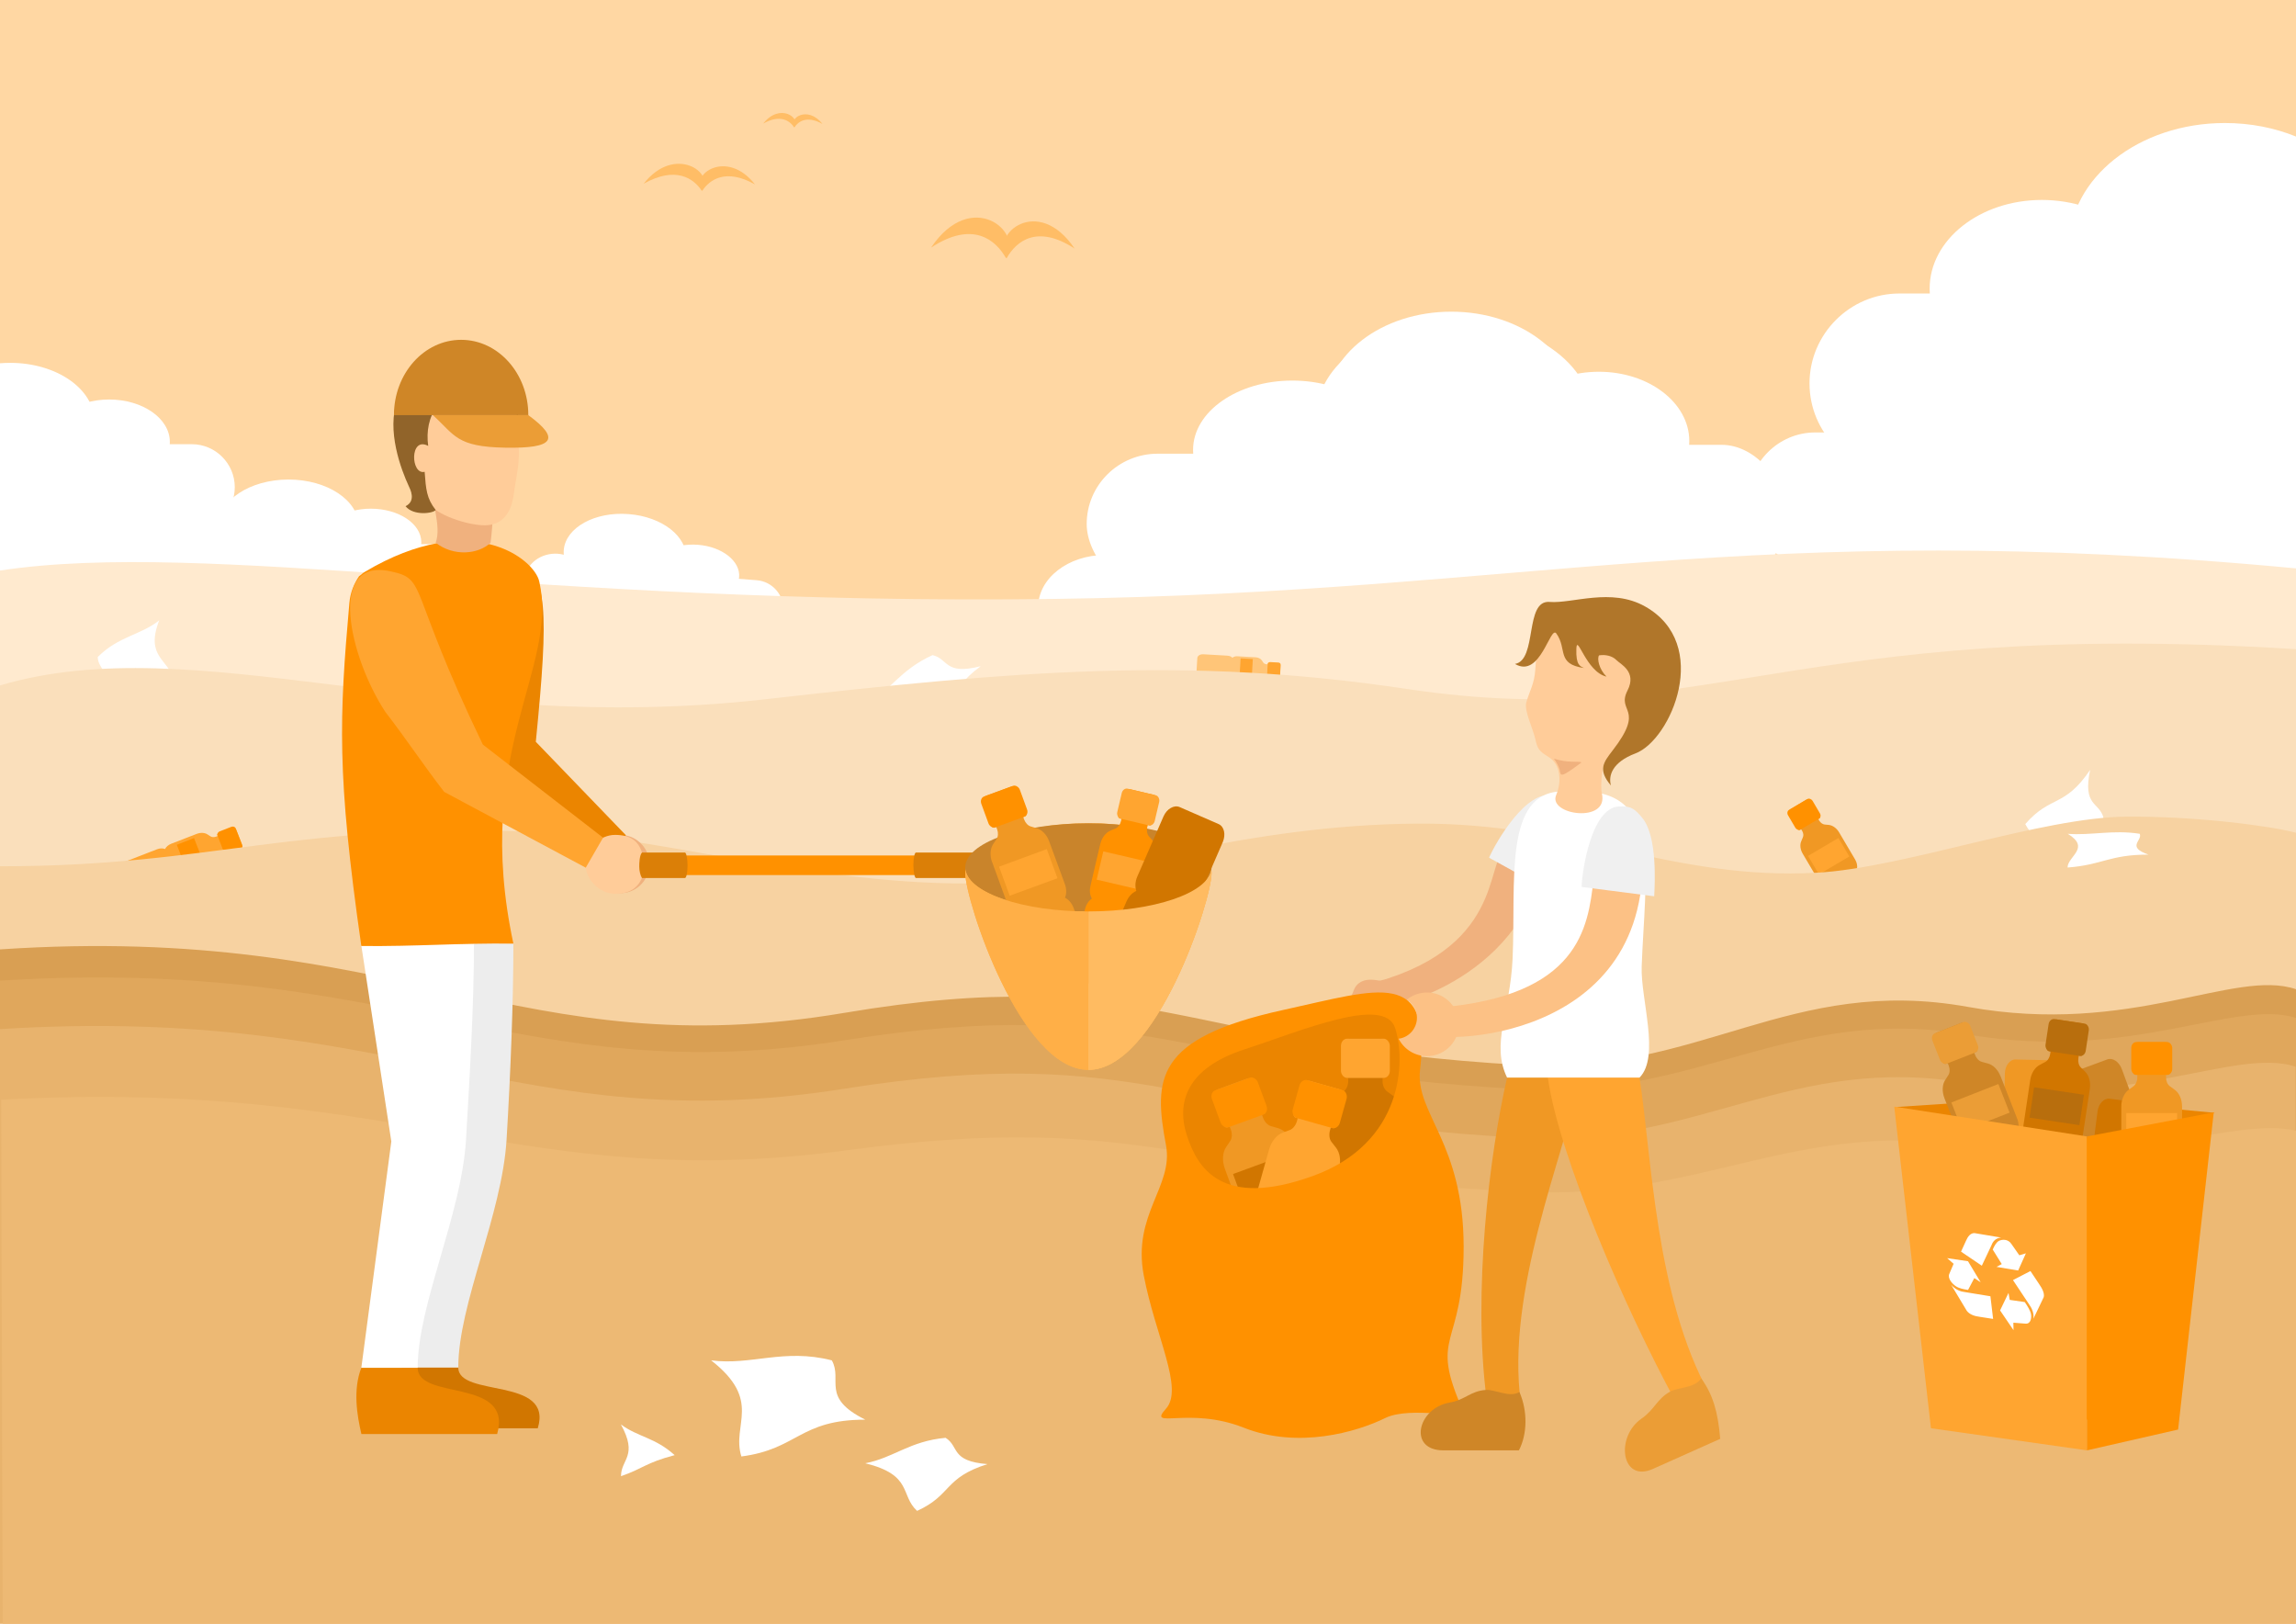 <?xml version="1.0" encoding="UTF-8"?>
<!DOCTYPE svg PUBLIC "-//W3C//DTD SVG 1.1//EN" "http://www.w3.org/Graphics/SVG/1.1/DTD/svg11.dtd">
<!-- Creator: CorelDRAW X7 -->
<svg xmlns="http://www.w3.org/2000/svg" xml:space="preserve" width="297mm" height="210mm" version="1.1" style="shape-rendering:geometricPrecision; text-rendering:geometricPrecision; image-rendering:optimizeQuality; fill-rule:evenodd; clip-rule:evenodd"
viewBox="0 0 29700 21000"
 xmlns:xlink="http://www.w3.org/1999/xlink">
 <defs>
  <style type="text/css">
   <![CDATA[
    .fil27 {fill:none}
    .fil19 {fill:#91642A}
    .fil28 {fill:#B0762A}
    .fil30 {fill:#B86E0D}
    .fil23 {fill:#C9842B}
    .fil25 {fill:#CF8627}
    .fil16 {fill:#D17600}
    .fil9 {fill:#D99F53}
    .fil20 {fill:#DB7F07}
    .fil10 {fill:#E0A75C}
    .fil11 {fill:#E8B36D}
    .fil15 {fill:#EB8500}
    .fil24 {fill:#EB9D36}
    .fil12 {fill:#EDB974}
    .fil17 {fill:#EDEDED}
    .fil7 {fill:#F09824}
    .fil14 {fill:#F0B17E}
    .fil26 {fill:#F0F0F0}
    .fil8 {fill:#F7D2A1}
    .fil5 {fill:#FADFBB}
    .fil29 {fill:#FCC185}
    .fil6 {fill:#FF9100}
    .fil3 {fill:#FFA530}
    .fil21 {fill:#FFAF47}
    .fil22 {fill:#FFBB61}
    .fil13 {fill:#FFBD66}
    .fil4 {fill:#FFC578}
    .fil18 {fill:#FFCC99}
    .fil0 {fill:#FFD7A3}
    .fil2 {fill:#FFEACF}
    .fil1 {fill:white}
   ]]>
  </style>
 </defs>
 <g id="Слой_x0020_1">
  <polygon class="fil0" points="0,21000 29700,21000 29700,0 0,0 "/>
  <g id="_544137968">
   <rect class="fil1" x="2259" y="7038" width="3891" height="881" rx="467" ry="516"/>
   <ellipse class="fil1" cx="4797" cy="7014" rx="653" ry="435"/>
   <ellipse class="fil1" cx="3732" cy="6806" rx="908" ry="604"/>
   <ellipse class="fil1" cx="2914" cy="7120" rx="346" ry="230"/>
  </g>
  <g id="_544137152">
   <path class="fil1" d="M3008 6689l-3008 0 0 826 3008 0c227,0 413,-186 413,-413l0 0c0,-227 -186,-413 -413,-413z"/>
   <ellipse class="fil1" cx="1888" cy="6667" rx="740" ry="407"/>
   <path class="fil1" d="M682 5907c-262,0 -501,54 -682,142l0 847c181,88 420,142 682,142 567,0 1028,-253 1028,-566 0,-312 -461,-565 -1028,-565z"/>
   <path class="fil1" d="M0 6934c89,-40 147,-100 147,-168 0,-68 -58,-129 -147,-169l0 337z"/>
  </g>
  <g id="_511899688">
   <path class="fil1" d="M2481 5745l-2481 0 0 1111 2481 0c306,0 556,-250 556,-555l0 0c0,-306 -250,-556 -556,-556z"/>
   <ellipse class="fil1" cx="1412" cy="5715" rx="785" ry="548"/>
   <path class="fil1" d="M132 4693c-44,0 -89,2 -132,5l0 1511c43,4 88,6 132,6 602,0 1090,-341 1090,-761 0,-421 -488,-761 -1090,-761z"/>
  </g>
  <g id="_511898776">
   <path class="fil1" d="M9787 7504l-2622 -202c-210,-16 -398,142 -417,352l0 0c-19,210 137,394 347,410l2622 202c210,17 397,-142 416,-351l0 0c19,-210 -137,-395 -346,-411z"/>
   <path class="fil1" d="M9028 7046c-314,-24 -584,124 -603,332 -19,208 220,396 534,420 313,24 583,-125 602,-332 19,-208 -220,-396 -533,-420z"/>
   <path class="fil1" d="M8131 6649c-436,-34 -811,173 -838,461 -26,289 306,550 742,583 436,34 811,-173 837,-461 27,-289 -305,-550 -741,-583z"/>
   <path class="fil1" d="M7026 7190c-198,77 -292,279 -211,452 82,172 309,250 506,174 198,-77 293,-279 211,-452 -82,-173 -308,-250 -506,-174z"/>
  </g>
  <g id="_511898200">
   <rect class="fil1" x="13429" y="7178" width="7214" height="1351" rx="866" ry="791"/>
   <ellipse class="fil1" cx="15937" cy="7141" rx="1211" ry="666"/>
   <ellipse class="fil1" cx="17912" cy="6823" rx="1682" ry="926"/>
   <ellipse class="fil1" cx="19428" cy="7303" rx="641" ry="352"/>
  </g>
  <g id="_511897624">
   <rect class="fil1" x="14057" y="5868" width="7649" height="1818" rx="918" ry="1065"/>
   <ellipse class="fil1" cx="16717" cy="5818" rx="1284" ry="896"/>
   <ellipse class="fil1" cx="18811" cy="5390" rx="1784" ry="1245"/>
   <ellipse class="fil1" cx="20418" cy="6036" rx="679" ry="474"/>
  </g>
  <g id="_511897048">
   <rect class="fil1" x="17832" y="7717" width="5841" height="1094" rx="701" ry="641"/>
   <ellipse class="fil1" cx="21642" cy="7687" rx="981" ry="540"/>
   <ellipse class="fil1" cx="20043" cy="7430" rx="1362" ry="750"/>
   <ellipse class="fil1" cx="18815" cy="7818" rx="519" ry="285"/>
  </g>
  <g id="_511896472">
   <rect class="fil1" x="16134" y="5753" width="6972" height="1818" rx="837" ry="1065"/>
   <ellipse class="fil1" cx="20682" cy="5704" rx="1170" ry="896"/>
   <ellipse class="fil1" cx="18773" cy="5276" rx="1626" ry="1245"/>
   <ellipse class="fil1" cx="17308" cy="5921" rx="619" ry="474"/>
  </g>
  <g id="_511895752">
   <path class="fil1" d="M23481 5593l6219 0 0 1729 -6219 0c-476,0 -865,-389 -865,-864l0 0c0,-476 389,-865 865,-865z"/>
   <ellipse class="fil1" cx="25452" cy="5546" rx="1369" ry="853"/>
   <ellipse class="fil1" cx="27684" cy="5139" rx="1902" ry="1185"/>
   <path class="fil1" d="M29398 5302c108,0 210,14 302,41l0 820c-92,26 -194,41 -302,41 -400,0 -724,-202 -724,-451 0,-249 324,-451 724,-451z"/>
  </g>
  <g id="_541214632">
   <path class="fil1" d="M24570 3796l5130 0 0 2327 -5130 0c-640,0 -1163,-524 -1163,-1164l0 0c0,-639 523,-1163 1163,-1163z"/>
   <ellipse class="fil1" cx="26413" cy="3733" rx="1452" ry="1147"/>
   <path class="fil1" d="M28780 1591c332,0 644,63 920,175l0 2837c-276,112 -588,176 -920,176 -1114,0 -2016,-714 -2016,-1594 0,-880 902,-1594 2016,-1594z"/>
  </g>
  <g id="_541214032">
   <path class="fil1" d="M29700 5627l-2479 0c-475,0 -864,389 -864,864l0 0c0,476 389,865 864,865l2479 0 0 -1729z"/>
   <path class="fil1" d="M29444 3988c-1051,0 -1902,530 -1902,1184 0,654 851,1185 1902,1185 87,0 172,-4 256,-11l0 -2348c-84,-7 -169,-10 -256,-10z"/>
   <ellipse class="fil1" cx="27730" cy="5786" rx="724" ry="451"/>
  </g>
  <path class="fil2" d="M0 19861l29700 0 0 -12510c-7055,-666 -9964,314 -16059,395 -6692,90 -10960,-773 -13641,-367l0 12482z"/>
  <g id="_541213264">
   <rect class="fil3" transform="matrix(-0.007 0.126 -0.183 -0.01 16297.8 8517.21)" width="2233" height="1524" rx="275" ry="275"/>
   <path class="fil4" d="M16311 8779l19 -24c10,-12 27,-18 46,-17 0,0 0,0 0,0l14 1 -1 9c0,7 7,13 17,14l110 6c22,2 41,-10 41,-26l8 -134c1,-16 -16,-30 -38,-31l-110 -7c-10,0 -18,5 -18,12l-1 10 -14 -1c0,0 0,0 0,0 -18,-1 -35,-10 -43,-22l-17 -26c-15,-24 -47,-40 -82,-42 -1,0 -1,0 -1,0l-233 -13c0,0 0,0 0,0 -26,-2 -50,5 -66,19 -15,-16 -38,-25 -64,-27 0,0 0,0 0,0l-314 -18c-41,-2 -74,20 -76,49l-12 204c-2,29 30,55 70,57l315 18c25,2 49,-5 65,-19 15,15 39,25 64,27 0,0 0,0 0,0l234 13c0,0 0,0 0,0 35,2 69,-10 87,-32l0 0zm-105 -255l-15 260 -158 -9 15 -260 158 9z"/>
   <rect class="fil3" transform="matrix(-0.005 0.094 -0.11 -0.006 16567.3 8570.5)" width="2233" height="1524" rx="275" ry="275"/>
  </g>
  <path class="fil1" d="M2059 8024c-241,191 -527,204 -795,474 4,175 221,199 12,523 434,-259 561,-71 962,-245 -60,-250 -361,-281 -179,-752z"/>
  <path class="fil1" d="M11190 9125c322,-186 447,-459 873,-652 207,48 154,264 623,143 -477,356 -300,526 -661,871 -278,-121 -200,-420 -835,-362z"/>
  <path class="fil5" d="M0 20491l29700 0 0 -12095c-6557,-410 -7647,1092 -11506,514 -2826,-424 -5036,-236 -8296,134 -4290,487 -7353,-931 -9898,-179l0 11626z"/>
  <g id="_541212064">
   <rect class="fil6" transform="matrix(0.069 0.178 -0.258 0.1 2631.31 10772.5)" width="2233" height="1524" rx="275" ry="275"/>
   <path class="fil3" d="M2812 11124l12 -45c6,-22 26,-42 53,-52 0,0 0,0 0,0l19 -8 6 14c3,10 17,14 31,8l156 -60c30,-12 48,-40 40,-62l-74 -189c-8,-22 -40,-31 -71,-19l-156 60c-13,6 -21,18 -17,28l5 13 -20 8c0,0 0,0 0,0 -26,10 -55,9 -73,-3l-39 -25c-36,-24 -90,-26 -140,-7 0,0 0,0 0,0l-330 128c0,0 0,0 0,0 -36,14 -65,39 -79,68 -29,-12 -68,-11 -103,3 0,0 0,0 0,0l-444 172c-57,22 -90,73 -74,114l111 288c17,41 75,57 132,35l444 -172c36,-14 65,-39 78,-68 30,12 69,11 104,-3 0,0 0,0 0,0l330 -127c0,0 0,0 0,0 50,-20 89,-58 99,-99l0 0zm-302 -285l142 367 -223 86 -142 -366 223 -87z"/>
   <rect class="fil6" transform="matrix(0.051 0.132 -0.155 0.06 3035.08 10677.3)" width="2233" height="1524" rx="275" ry="275"/>
  </g>
  <g id="_541211512">
   <rect class="fil3" transform="matrix(0.191 -0.113 0.163 0.277 23287.9 10943.3)" width="2233" height="1524" rx="275" ry="275"/>
   <path class="fil7" d="M23656 10669l-53 -5c-26,-3 -53,-22 -70,-50 0,0 0,0 0,0l-12 -21 14 -9c11,-6 13,-23 4,-37l-99 -168c-19,-33 -55,-48 -79,-34l-202 120c-24,14 -28,52 -9,85l99 168c9,14 24,21 35,15l14 -9 13 21c0,0 0,0 0,0 17,28 21,61 10,85l-21 50c-20,45 -13,107 19,161 0,0 0,0 0,0l209 354c0,0 0,0 0,0 23,39 57,67 93,77 -8,37 0,81 23,119 0,0 0,0 0,0l281 476c36,61 101,89 146,63l308 -183c45,-26 52,-96 16,-157l-282 -476c-22,-39 -57,-67 -92,-78 8,-36 -1,-80 -23,-118 0,0 0,0 0,0l-209 -354c0,0 0,0 0,0 -32,-54 -83,-90 -133,-95l0 0zm-268 401l393 -232 141 239 -393 232 -141 -239z"/>
   <rect class="fil6" transform="matrix(0.142 -0.084 0.098 0.167 23102.1 10498.4)" width="2233" height="1524" rx="275" ry="275"/>
  </g>
  <path class="fil1" d="M26598 11475c171,-330 438,-468 611,-902 -57,-205 -271,-142 -172,-616 -333,493 -511,324 -839,701 133,272 429,180 400,817z"/>
  <path class="fil8" d="M0 20211l29700 0 0 -9441c-354,-92 -1296,-214 -2193,-208 -1101,8 -2876,662 -4002,725 -1864,104 -3125,-648 -5170,-635 -2220,15 -4011,654 -5165,748 -2169,175 -4566,-572 -6061,-636 -3360,-142 -4284,439 -7109,440l0 9007z"/>
  <path class="fil9" d="M0 20783l29700 0c0,-2315 0,-5674 0,-7989 -799,-272 -2131,610 -4241,229 -2303,-416 -3478,879 -5761,752 -4424,-246 -4868,-1335 -8777,-675 -4223,712 -5730,-1169 -10921,-821l0 8504z"/>
  <path class="fil10" d="M5 20670l29695 0 0 -7505c-800,-251 -2131,573 -4236,216 -2303,-390 -3477,826 -5761,707 -4424,-232 -4868,-1254 -8777,-634 -4224,669 -5731,-1100 -10926,-771l0 5998 5 1989z"/>
  <path class="fil11" d="M29695 21000c0,-2157 0,-5129 0,-7205 -799,-256 -2131,572 -4241,214 -2303,-390 -3477,826 -5761,707 -4424,-231 -4868,-1254 -8777,-634 -4221,669 -5729,-1097 -10916,-772l0 7690 29695 0z"/>
  <path class="fil12" d="M35 21000l29665 0 0 -6376c-803,-188 -2127,490 -4206,191 -2303,-331 -3477,701 -5761,600 -4424,-196 -4868,-1064 -8777,-538 -4228,568 -5734,-936 -10941,-654l20 6777z"/>
  <g id="_541216112">
   <path class="fil13" d="M9078 2468c-105,-160 -337,-325 -752,-92 403,-513 932,-140 752,92z"/>
   <path class="fil13" d="M10273 1647c-56,-85 -179,-173 -400,-49 214,-273 495,-74 400,49z"/>
   <path class="fil13" d="M9084 2468c95,-145 306,-295 682,-83 -365,-466 -845,-128 -682,83z"/>
   <path class="fil13" d="M10276 1647c51,-77 162,-157 363,-44 -195,-248 -450,-68 -363,44z"/>
   <path class="fil13" d="M9078 2468c591,-904 0,0 0,0z"/>
   <path class="fil13" d="M10273 1647c314,-481 0,0 0,0z"/>
   <path class="fil13" d="M13014 3340c-136,-242 -435,-489 -970,-138 519,-772 1201,-211 970,138z"/>
   <path class="fil13" d="M13021 3340c123,-219 394,-443 880,-125 -472,-700 -1090,-192 -880,125z"/>
   <path class="fil13" d="M13014 3340c762,-1358 0,0 0,0z"/>
  </g>
  <path class="fil14" d="M8024 10798c169,0 312,112 360,266 -31,39 -50,88 -50,142 0,44 13,85 35,120 -58,133 -191,226 -345,226 -209,0 -377,-169 -377,-377 0,-208 168,-377 377,-377z"/>
  <path class="fil15" d="M6931 9594l1166 1209 -290 259 -1330 -1257c-128,-359 -133,-748 -260,-1106 -192,-715 -144,-1839 483,-1473 379,220 402,646 231,2368z"/>
  <path class="fil16" d="M5200 17686l728 0c0,394 1236,114 1028,787l-1047 0c-236,0 -473,0 -709,0 -55,-220 -111,-524 0,-787z"/>
  <path class="fil17" d="M5169 12174l1472 29c0,754 -35,1640 -88,2533 -58,973 -625,2129 -625,2950 -340,0 -389,0 -729,0l388 -2927 -418 -2585z"/>
  <path class="fil15" d="M4674 17690l729 0c0,428 1236,124 1028,857l-1047 0c-236,0 -473,0 -709,0 -56,-239 -112,-571 -1,-857z"/>
  <path class="fil1" d="M4674 12230l1457 -23c0,753 -50,1640 -103,2533 -58,973 -625,2129 -625,2950 -340,0 -389,0 -729,0l388 -2927 -388 -2533z"/>
  <path class="fil6" d="M4645 7452c49,-33 31,-30 79,-59 1383,-819 2187,-161 2251,125 256,1131 -868,2193 -334,4686 -720,-8 -1246,38 -1967,31 -320,-2230 -285,-2951 -155,-4433 12,-142 63,-257 126,-350z"/>
  <path class="fil14" d="M5620 6262l763 0c0,243 -3,485 -37,757 -154,150 -479,183 -710,0 83,-234 -81,-544 -16,-757z"/>
  <path class="fil18" d="M5991 4822c-744,-88 -839,315 -848,842 -5,337 215,528 383,822 99,173 530,310 747,308 223,-3 339,-154 372,-396 27,-207 79,-386 66,-629 -35,-666 24,-859 -720,-947z"/>
  <path class="fil19" d="M6698 5493c2,-392 -315,-433 -440,-445 -585,-56 -771,349 -719,719 -243,-129 -227,380 -46,335 17,226 24,342 143,494 -32,45 -289,79 -390,-49 141,-69 59,-223 42,-259 -96,-207 -295,-722 -145,-1121 86,-228 176,-378 612,-474 324,-72 715,171 761,213 126,117 197,314 182,587z"/>
  <rect class="fil6" x="7864" y="11064" width="4981" height="254" rx="166" ry="127"/>
  <rect class="fil20" x="11815" y="11026" width="1030" height="330" rx="34" ry="165"/>
  <rect class="fil20" x="7864" y="11026" width="1030" height="330" rx="34" ry="165"/>
  <path class="fil21" d="M14079 10647c879,0 1593,288 1593,644 0,355 -714,2546 -1593,2546 -880,0 -1593,-2191 -1593,-2546 0,-356 713,-644 1593,-644z"/>
  <path class="fil22" d="M14079 10647c879,0 1593,288 1593,644 0,355 -714,2546 -1593,2546l0 -3190z"/>
  <ellipse class="fil23" cx="14079" cy="11218" rx="1593" ry="570"/>
  <g id="_511937000">
   <rect class="fil3" transform="matrix(0.3 -0.11 0.159 0.435 12814.6 11003.2)" width="2233" height="1524" rx="275" ry="275"/>
   <path class="fil7" d="M13408 10711l-74 -22c-36,-10 -69,-44 -86,-89 0,0 0,0 0,0l-12 -33 23 -8c17,-6 24,-30 15,-52l-96 -264c-19,-51 -65,-82 -103,-68l-319 116c-37,14 -53,67 -34,119l97 263c8,23 28,37 45,31l23 -9 12 33c0,0 0,0 0,0 16,45 13,92 -8,124l-43 64c-40,59 -46,150 -15,234 0,0 0,0 1,0l203 557c0,0 0,0 0,0 22,60 63,109 111,133 -21,50 -20,114 2,174 0,0 0,0 0,0l274 749c35,96 120,152 190,127l485 -178c70,-26 98,-124 63,-219l-274 -749c-22,-60 -64,-110 -112,-134 22,-49 21,-113 -1,-174 0,0 0,0 0,0l-204 -556c0,0 0,0 0,0 -31,-85 -94,-150 -163,-169l0 0zm-485 498l618 -227 138 377 -618 226 -138 -376z"/>
   <rect class="fil6" transform="matrix(0.223 -0.082 0.096 0.262 12667.5 10324)" width="2233" height="1524" rx="275" ry="275"/>
  </g>
  <path class="fil18" d="M7955 10798c191,0 301,72 349,228 -32,39 -35,134 -35,184 0,49 13,110 35,146 -59,134 -166,204 -349,204 -183,0 -381,-170 -381,-381 0,-210 190,-381 381,-381z"/>
  <path class="fil3" d="M6246 9630l1555 1204 -224 388 -1831 -980c-269,-347 -493,-688 -761,-1034 -468,-714 -757,-1994 61,-1820 494,105 207,182 1200,2242z"/>
  <path class="fil14" d="M17831 12974c55,153 1847,-307 2115,-1815 12,-66 456,-162 -418,-170 -346,-4 22,1139 -1566,1663 -77,26 -167,48 -185,34 -40,-32 13,174 54,288z"/>
  <path class="fil14" d="M17626 12689c-122,53 -109,142 -145,183 60,24 106,-46 147,49 41,96 -4,274 -131,329 -9,4 -17,7 -26,9 102,138 288,194 453,123 191,-82 280,-304 197,-495 -82,-191 -372,-250 -495,-198z"/>
  <path class="fil15" d="M16084 13484c-803,261 -950,739 -801,1199 150,459 491,1021 1756,565 1266,-456 1300,-1604 1150,-2063 -149,-460 -1303,38 -2105,299z"/>
  <g id="_511877464">
   <rect class="fil16" transform="matrix(0.359 -0.131 0.19 0.519 15821.1 14939.2)" width="2233" height="1524" rx="275" ry="275"/>
   <path class="fil7" d="M16530 14590l-89 -25c-43,-13 -82,-54 -102,-107 0,0 0,0 0,0l-14 -40 27 -10c20,-7 28,-35 18,-62l-115 -314c-23,-62 -78,-98 -123,-82l-380 139c-45,17 -64,81 -41,142l115 315c10,27 34,43 54,35l27 -10 15 40c0,0 0,0 0,0 19,53 16,110 -9,147l-52 77c-48,71 -54,179 -17,280 0,0 0,0 0,0l243 664c0,0 0,0 0,0 26,72 75,131 133,160 -26,59 -25,135 1,207 0,0 0,0 0,0l328 894c42,114 143,182 226,152l580 -213c83,-30 116,-147 75,-261l-328 -895c-26,-71 -75,-130 -133,-159 26,-59 25,-136 -1,-208 0,0 0,0 0,0l-244 -664c0,0 0,0 0,0 -37,-101 -112,-179 -194,-202l0 0zm-580 594l738 -270 165 449 -738 271 -165 -450z"/>
   <rect class="fil6" transform="matrix(0.266 -0.097 0.115 0.313 15645.6 14128.3)" width="2233" height="1524" rx="275" ry="275"/>
  </g>
  <g id="_511876912">
   <rect class="fil16" x="17232" y="14255" width="853" height="842" rx="105" ry="152"/>
   <path class="fil16" d="M18018 14171l-74 -54c-37,-26 -60,-78 -60,-135 0,0 0,0 0,0l0 -42 30 0c21,0 38,-24 38,-53l0 -334c0,-66 -39,-119 -87,-119l-406 0c-48,0 -87,53 -87,119l0 334c0,29 17,53 38,53l30 0 0 42c0,0 0,0 0,0 0,57 -23,109 -60,135l-74 54c-69,51 -113,149 -113,257 0,0 0,0 0,0l0 707c0,1 0,1 0,1 0,76 26,148 70,195 -44,47 -70,119 -70,195 0,0 0,0 0,0l0 953c0,121 72,219 160,220l618 0c88,-1 160,-99 160,-220l0 -953c0,-76 -26,-148 -70,-195 44,-47 70,-119 70,-196 0,0 0,0 0,0l0 -707c0,0 0,0 0,0 0,-108 -43,-206 -113,-257l0 0zm-749 359l786 0 0 479 -786 0 0 -479z"/>
   <rect class="fil3" x="17346" y="13434" width="632" height="508" rx="78" ry="92"/>
  </g>
  <g id="_511876360">
   <rect class="fil3" transform="matrix(0.292 0.068 -0.099 0.423 14292.8 10794.1)" width="2233" height="1524" rx="275" ry="275"/>
   <path class="fil6" d="M14909 10870l-48 -54c-23,-27 -31,-71 -21,-114 0,-1 0,-1 0,-1l8 -32 22 6c16,3 34,-12 39,-34l60 -255c11,-51 -9,-99 -46,-107l-310 -73c-36,-8 -76,26 -87,76l-60 256c-5,22 3,43 19,47l23 5 -8 32c0,0 0,0 0,0 -10,43 -37,79 -69,93l-67 28c-62,26 -113,94 -132,176 0,0 0,0 0,0l-127 541c0,0 0,0 0,0 -13,59 -7,118 19,162 -42,28 -75,79 -89,137 0,0 0,0 0,0l-170 728c-22,93 16,181 83,197l472 111c68,15 141,-47 162,-140l171 -728c13,-59 7,-118 -19,-162 42,-28 75,-79 89,-137 0,0 0,0 0,0l126 -541c0,0 0,0 0,0 19,-83 4,-166 -40,-217l0 0zm-637 141l601 140 -86 366 -601 -140 86 -366z"/>
   <rect class="fil3" transform="matrix(0.217 0.051 -0.06 0.255 14527.1 10186.1)" width="2233" height="1524" rx="275" ry="275"/>
  </g>
  <g id="_511875808">
   <rect class="fil6" transform="matrix(-0.312 -0.136 0.197 -0.451 14993.2 12696.3)" width="2233" height="1524" rx="275" ry="275"/>
   <path class="fil16" d="M14321 12486l42 70c20,35 21,86 0,132 0,0 0,0 0,0l-15 34 -24 -10c-17,-8 -39,5 -49,29l-119 273c-24,54 -11,112 28,129l331 144c40,17 90,-13 114,-67l119 -273c10,-23 5,-49 -13,-56l-24 -11 15 -34c0,0 0,0 0,0 21,-46 58,-81 97,-89l80 -18c75,-17 145,-82 184,-170 0,0 0,0 0,0l251 -578c0,0 0,0 0,0 28,-62 32,-130 13,-184 53,-23 99,-72 127,-135 0,0 0,0 0,0l338 -778c43,-99 20,-205 -53,-236l-504 -220c-72,-31 -166,23 -209,122l-339 778c-27,63 -31,131 -12,185 -53,22 -100,72 -127,135 0,0 0,0 0,0l-251 578c0,0 -1,0 -1,0 -38,88 -37,184 1,249l0 1zm740 -27l-642 -280 170 -391 642 280 -170 391z"/>
   <rect class="fil6" transform="matrix(-0.231 -0.101 0.119 -0.272 14607.6 13327.1)" width="2233" height="1524" rx="275" ry="275"/>
  </g>
  <g id="_511882392">
   <rect class="fil3" transform="matrix(0.368 0.104 -0.15 0.532 16501.6 14709.4)" width="2233" height="1524" rx="275" ry="275"/>
   <path class="fil3" d="M17281 14842l-57 -73c-28,-35 -36,-92 -21,-146 0,0 0,0 0,0l12 -41 28 8c20,6 43,-12 51,-40l91 -322c17,-63 -6,-125 -52,-138l-390 -110c-46,-13 -98,28 -116,91l-91 322c-8,28 2,55 23,61l28 8 -11 40c0,0 0,0 0,0 -16,55 -52,99 -94,114l-87 32c-80,30 -149,113 -178,217 0,0 0,0 0,0l-192 681c0,0 0,0 0,0 -21,73 -16,150 14,207 -55,33 -99,95 -120,169 0,0 0,0 0,0l-259 917c-32,116 10,230 95,255l594 167c85,24 181,-51 214,-168l259 -916c20,-74 15,-151 -15,-208 56,-33 100,-95 121,-169 0,0 0,0 0,0l192 -681c0,0 0,0 0,0 29,-103 14,-210 -39,-277l0 0zm-819 142l757 213 -130 461 -756 -214 129 -460z"/>
   <rect class="fil6" transform="matrix(0.273 0.077 -0.09 0.321 16834.4 13949.3)" width="2233" height="1524" rx="275" ry="275"/>
  </g>
  <path class="fil6" d="M16596 13063c-1663,365 -1674,891 -1513,1750 99,530 -438,893 -288,1682 151,789 522,1465 287,1725 -248,276 297,-35 1004,244 706,280 1467,56 1833,-124 330,-162 1062,30 1011,-84 -462,-1032 3,-786 3,-2132 0,-1346 -627,-1726 -564,-2284 149,-1321 -508,-1054 -1773,-777zm-501 510c-744,242 -881,686 -742,1112 138,426 454,948 1628,525 1174,-423 1205,-1488 1066,-1914 -138,-426 -1208,35 -1952,277z"/>
  <path class="fil24" d="M6535 5790c-634,-11 -649,-162 -936,-421l1235 0c419,307 335,433 -299,421z"/>
  <path class="fil25" d="M5965 4395c480,0 869,436 869,974l-1738 0c0,-538 389,-974 869,-974z"/>
  <path class="fil7" d="M19495 13937l950 0c-215,1001 -973,2782 -771,4214 -240,-31 -204,-26 -444,-57 -181,-1376 36,-3162 265,-4157z"/>
  <path class="fil3" d="M20022 13937l1186 0c158,1011 204,2830 906,4094 -234,58 -200,49 -434,106 -663,-1219 -1515,-3189 -1658,-4200z"/>
  <path class="fil26" d="M20092 10295c-339,-104 -748,607 -830,798l834 461c66,-144 326,-706 232,-1003 -47,-149 -80,-207 -236,-256z"/>
  <path class="fil1" d="M20451 10235l-232 0c-777,0 -607,1169 -653,2166 -31,686 -283,1100 -71,1536l1713 0c270,-272 13,-1020 28,-1437 44,-1189 268,-2265 -785,-2265z"/>
  <path class="fil18" d="M21016 7821c-243,-76 -660,-45 -917,217 -187,192 -222,334 -239,620 -12,192 -77,281 -117,429 -28,107 85,330 117,472 29,133 52,157 172,231 150,90 175,311 98,492 -110,260 685,372 591,-20 -24,-101 8,-412 55,-417 612,-73 792,-848 763,-1009 -14,-78 129,-811 -523,-1015z"/>
  <path class="fil27" d="M19624 8114c-105,-18 -59,271 7,278 66,7 128,-59 138,-149 10,-90 134,-343 75,-251"/>
  <path class="fil28" d="M21279 7843c-437,-246 -940,-34 -1234,-58 -328,-27 -155,751 -448,802 330,195 455,-503 535,-394 145,200 -4,395 359,447 -51,-23 -107,-37 -100,-247 6,-211 125,298 390,358 -98,-97 -125,-236 -96,-275 83,-13 171,7 223,60 51,54 270,150 145,394 -147,287 237,222 -195,779 -120,156 -190,248 -20,450 -34,-124 13,-300 318,-415 461,-175 990,-1414 123,-1901z"/>
  <path class="fil29" d="M18381 13339c20,177 2860,228 2869,-2185 0,-203 -27,-437 -295,-413 -281,25 -304,290 -342,633 -70,626 -188,1510 -2009,1658 -176,14 -253,40 -223,307z"/>
  <path class="fil26" d="M20934 10431c-351,27 -469,834 -475,1040l939 121c8,-158 43,-772 -152,-1011 -98,-120 -151,-162 -312,-150z"/>
  <path class="fil24" d="M22006 17828c-91,130 -291,110 -401,170 -172,94 -202,233 -369,348 -346,238 -264,836 146,652l870 -389c-28,-344 -96,-578 -246,-781z"/>
  <path class="fil25" d="M19655 18004c-134,77 -309,-36 -437,-27 -198,14 -264,128 -466,163 -417,71 -542,618 -81,618l977 0c109,-210 115,-505 7,-754z"/>
  <path class="fil29" d="M18361 12848c-62,15 -117,43 -164,81 60,37 106,96 124,169 36,147 -54,295 -200,331 -10,2 -20,4 -29,5 84,167 275,260 465,214 221,-54 356,-277 302,-498 -54,-221 -277,-356 -498,-302z"/>
  <path class="fil14" d="M20099 9813c30,30 70,115 76,143 15,83 3,113 276,-90 26,-19 -70,-10 -174,-18 -68,-5 -142,-27 -178,-35z"/>
  <polygon class="fil15" points="26503,14188 28650,14393 26996,14848 24516,14318 "/>
  <g id="_537869376">
   <rect class="fil24" transform="matrix(-0.298 0.11 -0.159 -0.431 28054.7 15571.5)" width="2233" height="1524" rx="275" ry="275"/>
   <path class="fil25" d="M27466 15863l74 21c36,10 69,44 85,88 0,0 0,0 0,0l12 33 -23 8c-16,6 -23,29 -14,52l96 261c19,51 64,82 102,68l316 -117c37,-13 52,-66 33,-118l-96 -260c-8,-23 -28,-36 -44,-30l-23 8 -12 -33c0,0 -1,0 -1,0 -16,-44 -13,-91 8,-122l43 -64c39,-59 45,-148 14,-232 0,0 0,0 0,-1l-203 -551c0,0 0,0 -1,0 -21,-60 -62,-108 -110,-132 21,-50 20,-113 -2,-173 0,0 0,0 0,0l-273 -742c-35,-95 -119,-151 -188,-125l-482 177c-69,25 -96,123 -61,217l273 743c22,59 63,108 111,132 -21,49 -21,113 1,172 0,0 0,0 0,0l203 552c0,0 1,0 1,0 30,84 93,149 161,168l0 0zm481 -495l-612 226 -138 -374 613 -225 137 373z"/>
   <rect class="fil24" transform="matrix(-0.221 0.081 -0.096 -0.26 28201.7 16244.9)" width="2233" height="1524" rx="275" ry="275"/>
  </g>
  <g id="_504008544">
   <rect class="fil3" transform="matrix(-0.32 -0.007 0.01 -0.463 26646.9 15761.9)" width="2233" height="1524" rx="275" ry="275"/>
   <path class="fil7" d="M25987 15818l62 47c30,23 48,67 47,114 0,1 0,1 0,1l-1 35 -24 -1c-18,0 -32,19 -33,43l-6 281c-1,55 31,100 71,101l339 7c40,1 74,-43 75,-98l6 -280c1,-25 -13,-44 -31,-45l-24 0 0 -36c0,0 0,0 0,0 1,-47 21,-90 52,-112l64 -44c59,-41 97,-123 99,-213 0,0 0,0 0,0l12 -592c0,0 0,0 0,-1 2,-63 -19,-124 -55,-164 38,-39 61,-99 62,-163 0,0 0,0 0,0l17 -797c2,-102 -56,-186 -130,-187l-517 -11c-74,-2 -136,80 -138,181l-17 798c-1,64 19,125 55,165 -38,38 -61,98 -62,162 0,0 0,0 0,0l-13 592c0,0 0,1 0,1 -2,90 33,173 90,216l0 0zm634 -287l-658 -14 8 -400 659 13 -9 401z"/>
   <rect class="fil6" transform="matrix(-0.237 -0.005 0.006 -0.279 26536.8 16448.1)" width="2233" height="1524" rx="275" ry="275"/>
  </g>
  <g id="_510751824">
   <rect class="fil30" transform="matrix(0.314 0.047 -0.068 0.454 26315.7 13831.6)" width="2233" height="1524" rx="275" ry="275"/>
   <path class="fil16" d="M26972 13860l-55 -54c-27,-26 -39,-72 -32,-119 0,0 0,0 0,0l5 -34 24 3c18,3 35,-14 38,-38l42 -275c8,-54 -18,-102 -57,-108l-333 -51c-40,-5 -78,34 -86,88l-42 275c-3,23 8,45 25,47l24 4 -5 34c0,0 0,1 0,1 -7,46 -32,86 -66,103l-68 36c-63,32 -111,108 -124,196 0,0 0,1 0,1l-87 581c0,0 0,0 0,0 -10,63 2,125 33,169 -42,33 -72,89 -82,152 0,0 0,0 0,0l-118 782c-15,100 32,190 105,201l507 76c73,11 144,-61 159,-161l118 -782c9,-63 -3,-125 -33,-169 42,-33 72,-89 81,-152 0,0 0,0 0,0l88 -581c0,0 0,-1 0,-1 13,-88 -10,-175 -61,-224l0 0zm-660 202l645 97 -59 393 -645 -97 59 -393z"/>
   <rect class="fil30" transform="matrix(0.233 0.035 -0.041 0.274 26511 13170.5)" width="2233" height="1524" rx="275" ry="275"/>
  </g>
  <g id="_513750720">
   <rect class="fil24" transform="matrix(0.295 -0.116 0.168 0.427 25130.2 14057.3)" width="2233" height="1524" rx="275" ry="275"/>
   <path class="fil25" d="M25712 13754l-74 -20c-36,-9 -70,-42 -87,-86 0,0 0,0 0,0l-13 -33 23 -9c16,-6 23,-29 14,-52l-102 -258c-20,-51 -66,-81 -103,-66l-314 123c-37,14 -51,68 -31,118l102 259c8,23 29,35 45,29l23 -9 13 33c0,0 0,0 0,0 17,44 15,91 -5,122l-42 65c-38,60 -41,149 -9,233 0,0 0,0 0,0l215 547c0,0 0,0 0,0 23,59 65,107 113,130 -20,49 -18,113 6,172 0,0 0,0 0,0l289 737c37,94 122,148 191,121l477 -187c68,-27 94,-125 57,-219l-289 -737c-23,-59 -65,-107 -113,-130 20,-49 18,-113 -6,-172 0,0 0,0 0,0l-214 -547c0,0 0,0 -1,0 -32,-83 -96,-147 -165,-164l0 0zm-470 505l608 -239 145 370 -608 239 -145 -370z"/>
   <rect class="fil24" transform="matrix(0.219 -0.086 0.101 0.258 24968.9 13387.1)" width="2233" height="1524" rx="275" ry="275"/>
  </g>
  <g id="_510791872">
   <rect class="fil30" transform="matrix(-0.315 -0.041 0.059 -0.455 27637.8 16301.6)" width="2233" height="1524" rx="275" ry="275"/>
   <path class="fil16" d="M26981 16287l56 53c27,26 41,71 35,118 0,0 0,0 0,0l-5 35 -24 -4c-17,-2 -34,16 -37,39l-36 276c-6,54 20,102 60,108l333 43c40,5 78,-35 85,-89l35 -276c3,-24 -8,-45 -25,-47l-25 -3 5 -35c0,0 0,0 0,0 6,-47 30,-87 63,-105l67 -37c63,-34 109,-111 121,-199 0,0 0,-1 0,-1l75 -582c0,0 0,-1 0,-1 8,-62 -6,-125 -37,-168 41,-34 70,-91 78,-154 0,0 0,0 0,0l101 -784c13,-100 -35,-189 -108,-198l-509 -66c-73,-9 -143,64 -156,164l-101 785c-8,63 6,125 37,168 -41,34 -70,91 -78,154 0,0 0,0 0,0l-75 583c0,0 0,0 0,0 -12,89 14,175 65,223l0 0zm656 -216l-648 -83 51 -394 648 83 -51 394z"/>
   <rect class="fil30" transform="matrix(-0.233 -0.03 0.035 -0.275 27456.5 16966.7)" width="2233" height="1524" rx="275" ry="275"/>
  </g>
  <g id="_510792400">
   <rect class="fil3" x="27473" y="14165" width="715" height="705" rx="88" ry="127"/>
   <path class="fil7" d="M28132 14095l-63 -46c-31,-22 -50,-65 -50,-113 0,0 0,0 0,0l0 -35 25 0c18,0 32,-20 32,-44l0 -280c0,-55 -33,-100 -73,-100l-339 0c-41,0 -73,45 -73,100l0 280c0,24 14,44 31,44l25 0 0 35c0,0 0,0 0,0 0,48 -19,91 -50,114l-62 45c-58,42 -95,125 -95,215 0,0 0,0 0,0l0 593c0,0 0,0 0,0 0,64 22,124 59,163 -37,40 -59,100 -59,164 0,0 0,0 0,0l0 798c0,101 61,184 135,184l517 0c74,0 134,-83 134,-184l0 -798c0,-64 -22,-124 -58,-164 36,-39 58,-99 58,-163 0,0 0,0 0,0l0 -593c0,0 0,0 0,0 0,-90 -36,-173 -94,-215l0 0zm-628 300l658 0 0 401 -658 0 0 -401z"/>
   <rect class="fil6" x="27569" y="13477" width="530" height="425" rx="65" ry="77"/>
  </g>
  <polygon class="fil6" points="26949,14731 28188,14493 27804,18203 26625,18430 "/>
  <polygon class="fil3" points="24503,14312 26996,14698 26996,18758 24978,18472 "/>
  <g id="_510122592">
   <g>
    <path class="fil1" d="M25187 16272l84 73 -55 129c-28,60 41,133 84,161 41,28 102,40 158,48l81 -153 82 54 -164 -272 -270 -40zm53 346l202 336c38,49 102,69 167,77l173 27 -35 -293 -330 -54c-51,-5 -119,-27 -177,-93zm966 -408l-85 25 -102 -146c-45,-70 -127,-59 -162,-40 -34,18 -60,66 -80,112l117 188 -68 36 280 47 100 -222zm-320 -204l-346 -58c-52,0 -85,45 -108,98l-65 142 269 182 126 -267c16,-44 52,-92 124,-97zm160 1198l-2 -97 154 12c73,8 82,-76 74,-122 -8,-45 -44,-104 -81,-157l-194 -28 -16 -90 -109 226 174 256zm257 -148l134 -280c12,-49 -20,-112 -62,-172l-110 -165 -226 117 208 313c34,47 68,115 56,187z"/>
   </g>
   <g>
   </g>
   <g>
   </g>
   <g>
   </g>
   <g>
   </g>
   <g>
   </g>
   <g>
   </g>
   <g>
   </g>
   <g>
   </g>
   <g>
   </g>
   <g>
   </g>
   <g>
   </g>
   <g>
   </g>
   <g>
   </g>
   <g>
   </g>
   <g>
   </g>
  </g>
  <g id="_510123672">
   <path class="fil21" d="M14079 13837c-880,0 -1593,-2191 -1593,-2546 0,-13 1,-26 3,-39 49,299 742,536 1590,536l0 2049z"/>
   <path class="fil22" d="M15669 11252c1,13 3,26 3,39 0,355 -714,2546 -1593,2546l0 -2049c847,0 1540,-237 1590,-536z"/>
  </g>
  <path class="fil1" d="M9199 17594c515,69 940,-159 1561,0 144,256 -148,479 433,767 -851,0 -872,381 -1603,476 -130,-414 279,-719 -391,-1243z"/>
  <path class="fil1" d="M11193 18925c366,-70 574,-287 1039,-329 181,114 59,301 541,340 -567,179 -456,398 -910,605 -223,-205 -51,-463 -670,-616z"/>
  <path class="fil1" d="M8032 18423c220,163 441,167 695,397 -380,100 -408,174 -694,272 0,-223 224,-258 -1,-669z"/>
  <path class="fil1" d="M26748 10784c294,24 591,-55 931,0 37,90 -179,168 113,269 -508,0 -593,133 -1047,167 1,-146 303,-252 3,-436z"/>
  <polygon class="fil6" points="26996,14698 28636,14387 28175,18489 26996,18758 "/>
 </g>
</svg>
